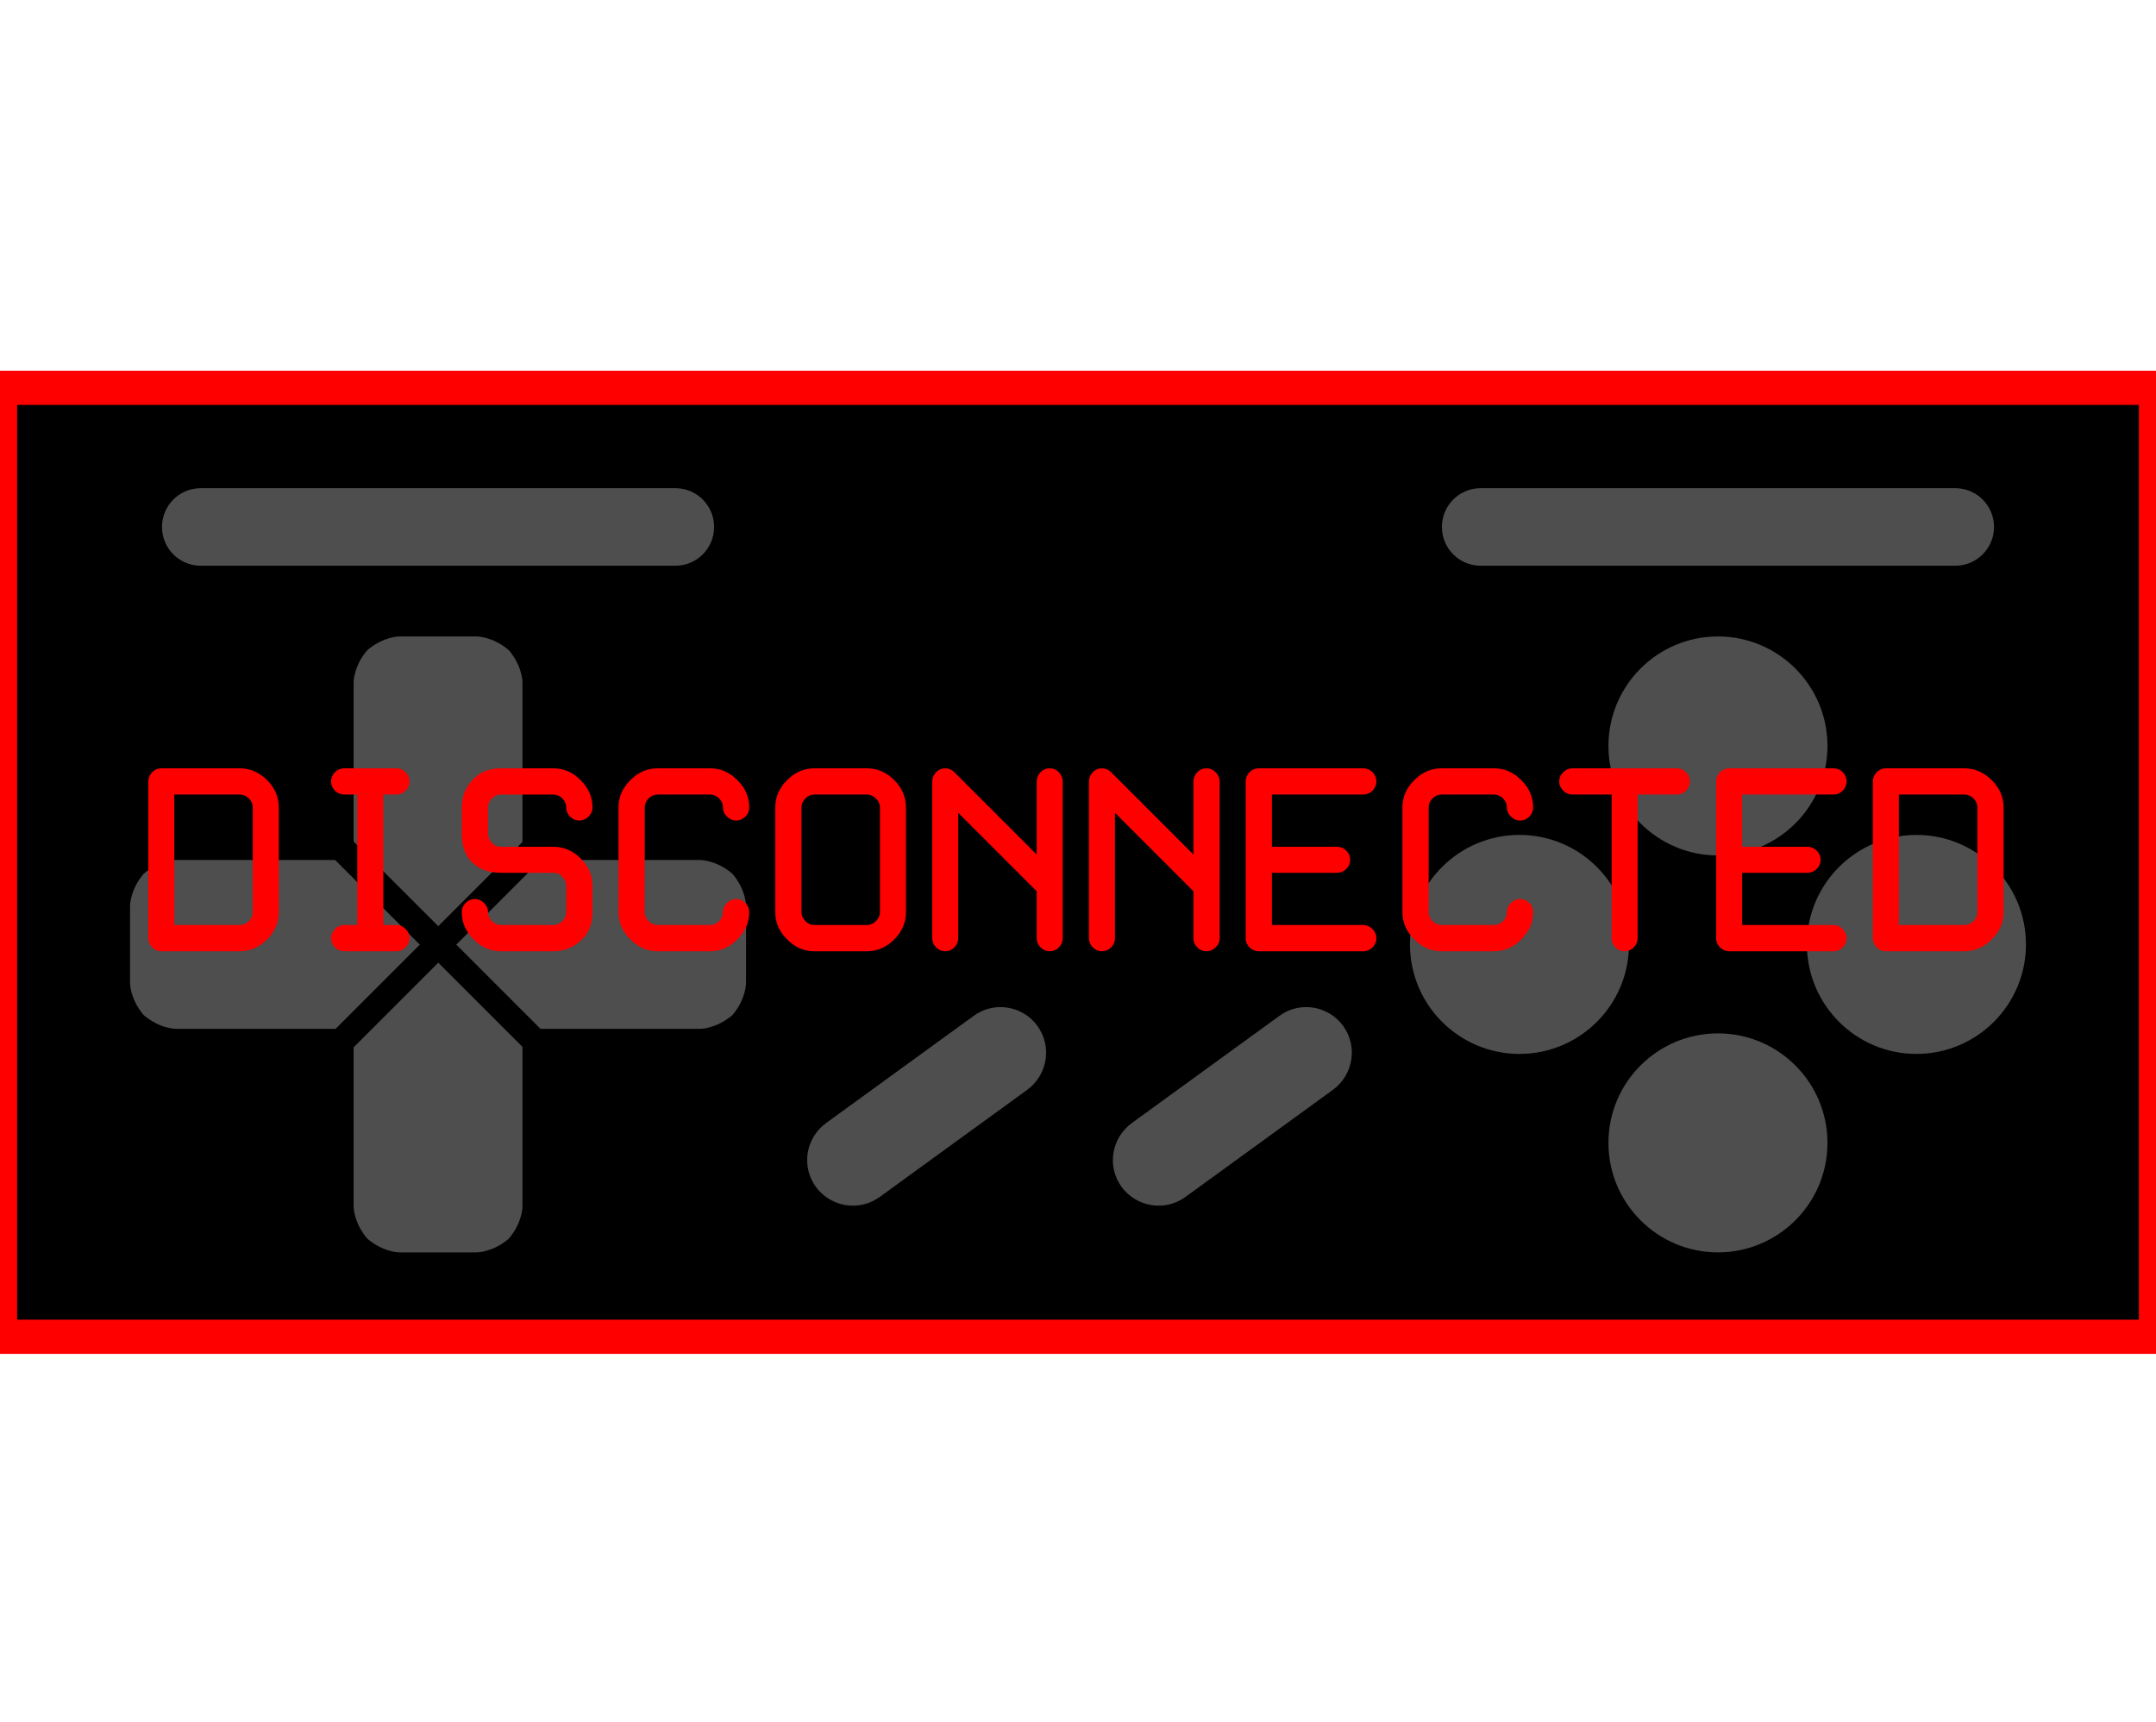 <svg version="1.2" xmlns="http://www.w3.org/2000/svg" viewBox="0 0 945 755" width="945" height="755">
	<title>SNES</title>
	<style>
		.s0 { fill: #000000;stroke: #ff0000;stroke-miterlimit:100;stroke-width: 15 } 
		.s1 { fill: #4e4e4e } 
		.s2 { fill: #ff0000 } 
	</style>
	<g id="disconnected">
		<path id="Form 1" class="s0" d="m0 170h945v416h-945z"/>
		<g id="Share/Options">
			<path id="Options" class="s1" d="m519.6 524.7c-9 6.5-21.4 4.5-28-4.4-6.5-9-4.5-21.4 4.5-28 8.9-6.5 21.4-4.5 27.9 4.5 6.5 8.9 4.5 21.4-4.4 27.9zm64.7-47c-9 6.5-21.4 4.5-28-4.5-6.5-8.9-4.5-21.4 4.5-27.9 8.9-6.5 21.4-4.5 27.9 4.4 6.5 9 4.5 21.4-4.4 28zm-88.2 14.6l64.7-47 23.5 32.4-64.7 47z"/>
			<path id="Share" class="s1" d="m385.6 524.7c-9 6.5-21.4 4.5-28-4.4-6.5-9-4.5-21.4 4.5-28 8.9-6.5 21.4-4.5 27.9 4.5 6.5 8.9 4.5 21.4-4.4 27.9zm64.7-47c-9 6.5-21.4 4.5-28-4.5-6.5-8.9-4.5-21.4 4.5-27.9 8.9-6.5 21.4-4.5 27.9 4.4 6.5 9 4.5 21.4-4.4 28zm-88.2 14.6l64.7-47 23.5 32.4-64.7 47z"/>
		</g>
		<g id="Faces">
			<path id="S" class="s1" d="m666 462c-26.5 0-48-21.5-48-48 0-26.5 21.5-48 48-48 26.5 0 48 21.5 48 48 0 26.5-21.5 48-48 48z"/>
			<path id="X" class="s1" d="m753 549c-26.5 0-48-21.5-48-48 0-26.5 21.5-48 48-48 26.5 0 48 21.5 48 48 0 26.5-21.5 48-48 48z"/>
			<path id="O" class="s1" d="m840 462c-26.5 0-48-21.5-48-48 0-26.5 21.5-48 48-48 26.5 0 48 21.5 48 48 0 26.5-21.5 48-48 48z"/>
			<path id="T" class="s1" d="m753 375c-26.5 0-48-21.5-48-48 0-26.5 21.5-48 48-48 26.5 0 48 21.5 48 48 0 26.5-21.5 48-48 48z"/>
		</g>
		<g id="Dpad">
			<path id="Left" fill-rule="evenodd" class="s1" d="m77 377h69.9l37 37 0.1-0.1v0.4l-0.1-0.1-36.8 36.8h-70.1c0 0-7 0-14-6-6-7-6-14-6-14v-34c0 0 0-7 6-14 7-6 14-6 14-6z"/>
			<path id="Down" fill-rule="evenodd" class="s1" d="m155 529v-69.9l37-37-0.1-0.1h0.4l-0.1 0.1 36.8 36.8v70.1c0 0 0 7-6 14-7 6-14 6-14 6h-34c0 0-7 0-14-6-6-7-6-14-6-14z"/>
			<path id="Right" fill-rule="evenodd" class="s1" d="m321 383c6 7 6 14 6 14v34c0 0 0 7-6 14-7 6-14 6-14 6h-70.1l-36.8-36.8-0.1 0.1v-0.4l0.1 0.1 37-37h69.9c0 0 7 0 14 6z"/>
			<path id="Up" fill-rule="evenodd" class="s1" d="m161 285c7-6 14-6 14-6h34c0 0 7 0 14 6 6 7 6 14 6 14v70.1l-36.8 36.8 0.1 0.1h-0.4l0.1-0.1-37-37v-69.9c0 0 0-7 6-14z"/>
		</g>
		<g id="Trigger/ Bumper">
			<path id="R1/R2" class="s1" d="m649 248c-9.4 0-17-7.6-17-17 0-9.4 7.6-17 17-17 9.4 0 17 7.6 17 17 0 9.4-7.6 17-17 17zm0-34h208v34h-208zm208 34c-9.4 0-17-7.6-17-17 0-9.4 7.6-17 17-17 9.4 0 17 7.6 17 17 0 9.4-7.6 17-17 17z"/>
			<path id="L1/L2" class="s1" d="m88 248c-9.4 0-17-7.6-17-17 0-9.4 7.6-17 17-17 9.4 0 17 7.6 17 17 0 9.4-7.6 17-17 17zm0-34h208v34h-208zm208 34c-9.4 0-17-7.6-17-17 0-9.4 7.6-17 17-17 9.4 0 17 7.6 17 17 0 9.4-7.6 17-17 17z"/>
		</g>
		<path id="disconnected" fill-rule="evenodd" class="s2" d="m105 417h-34.3q-2.3 0-4-1.7-1.7-1.7-1.7-4v-68.7q0-2.3 1.7-4.1 1.7-1.7 4-1.7h34.3q6.9 0 12.1 5.2 5.1 5.1 5.1 12v45.8q0 6.9-5.1 12-5.2 5.2-12.1 5.2zm5.8-17.2v-45.8q0-2.3-1.7-4-1.8-1.7-4.1-1.7h-28.6v57.2h28.6q2.3 0 4.1-1.7 1.7-1.7 1.7-4zm63 17.2h-22.9q-2.3 0-4.1-1.7-1.7-1.7-1.7-4 0-2.3 1.7-4 1.8-1.8 4.1-1.8h5.7v-57.2h-5.7q-2.3 0-4.1-1.7-1.7-1.8-1.7-4 0-2.3 1.7-4.1 1.8-1.7 4.1-1.7h22.9q2.3 0 4 1.7 1.7 1.8 1.7 4.1 0 2.2-1.7 4-1.7 1.7-4 1.7h-5.8v57.2h5.8q2.3 0 4 1.8 1.7 1.7 1.7 4 0 2.3-1.7 4-1.7 1.7-4 1.7zm68.7-34.4h-22.9q-8 0-12.6-4.5-4.6-4.6-4.6-12.6v-11.5q0-6.9 4.6-12 4.6-5.2 12.6-5.2h22.9q6.9 0 12 5.2 5.2 5.1 5.2 12 0 2.3-1.8 4-1.7 1.7-4 1.7-2.3 0-4-1.7-1.7-1.7-1.7-4 0-2.3-1.7-4-1.7-1.7-4-1.7h-22.9q-2.3 0-4 1.7-1.7 1.7-1.7 4v11.5q0 2.2 1.7 4 1.7 1.7 4 1.7h22.9q6.9 0 12 5.1 5.2 5.2 5.2 12.1v11.4q0 8-5.2 12.6-5.1 4.6-12 4.6h-22.9q-6.9 0-12-5.2-5.2-5.1-5.2-12 0-2.3 1.7-4 1.7-1.7 4-1.7 2.3 0 4 1.7 1.8 1.7 1.8 4 0 2.3 1.7 4 1.7 1.7 4 1.7h22.9q2.3 0 4-1.7 1.7-1.7 1.7-4v-11.4q0-2.3-1.7-4-1.7-1.8-4-1.8zm68.7 34.4h-22.9q-6.9 0-12-5.2-5.2-5.1-5.2-12v-45.8q0-6.9 5.2-12 5.1-5.2 12-5.2h22.9q6.9 0 12 5.2 5.2 5.1 5.2 12 0 2.3-1.7 4-1.8 1.7-4 1.7-2.3 0-4-1.7-1.8-1.7-1.8-4 0-2.3-1.7-4-1.7-1.7-4-1.7h-22.9q-2.3 0-4 1.7-1.7 1.7-1.7 4v45.8q0 2.3 1.7 4 1.7 1.7 4 1.7h22.9q2.3 0 4-1.7 1.7-1.7 1.7-4 0-2.3 1.8-4 1.7-1.7 4-1.7 2.2 0 4 1.7 1.7 1.7 1.7 4 0 6.9-5.2 12-5.1 5.2-12 5.2zm68.7 0h-22.9q-6.9 0-12-5.2-5.2-5.1-5.2-12v-45.8q0-6.9 5.2-12 5.1-5.2 12-5.2h22.9q6.9 0 12.1 5.2 5.1 5.1 5.1 12v45.8q0 6.9-5.1 12-5.2 5.2-12.1 5.2zm5.8-17.2v-45.8q0-2.3-1.8-4-1.7-1.7-4-1.7h-22.9q-2.3 0-4 1.7-1.7 1.7-1.7 4v45.8q0 2.3 1.7 4 1.7 1.7 4 1.7h22.9q2.3 0 4-1.7 1.8-1.7 1.8-4zm28.6 17.2q-2.3 0-4-1.7-1.7-1.7-1.7-4v-68.7q0-2.3 1.7-4.1 1.7-1.7 4-1.7 2.3 0 4 1.7l36.1 36.1v-32q0-2.3 1.7-4.1 1.7-1.7 4-1.7 2.3 0 4 1.7 1.7 1.8 1.7 4.1v68.7q0 2.3-1.7 4-1.7 1.7-4 1.7-2.3 0-4-1.7-1.7-1.7-1.7-4v-20.6l-34.4-34.4v55q0 2.3-1.7 4-1.7 1.7-4 1.7zm68.7 0q-2.3 0-4-1.7-1.7-1.7-1.7-4v-68.7q0-2.3 1.7-4.1 1.7-1.7 4-1.7 2.3 0 4 1.7l36.1 36.1v-32q0-2.3 1.7-4.1 1.7-1.7 4-1.7 2.3 0 4 1.7 1.8 1.8 1.8 4.1v68.7q0 2.3-1.8 4-1.7 1.7-4 1.7-2.3 0-4-1.7-1.7-1.7-1.7-4v-20.6l-34.4-34.4v55q0 2.3-1.7 4-1.7 1.7-4 1.7zm103.1-34.4h-28.6v22.9h40q2.3 0 4.1 1.8 1.7 1.7 1.7 4 0 2.3-1.7 4-1.8 1.7-4.1 1.7h-45.8q-2.3 0-4-1.7-1.7-1.7-1.7-4v-68.7q0-2.3 1.7-4.1 1.7-1.7 4-1.7h45.8q2.3 0 4.1 1.7 1.7 1.8 1.7 4.1 0 2.2-1.7 4-1.8 1.7-4.1 1.7h-40v22.9h28.6q2.3 0 4 1.7 1.7 1.7 1.7 4 0 2.3-1.7 4-1.7 1.7-4 1.7zm68.7 34.4h-22.9q-6.9 0-12-5.2-5.2-5.1-5.2-12v-45.8q0-6.9 5.2-12 5.1-5.2 12-5.2h22.9q6.9 0 12 5.2 5.2 5.1 5.2 12 0 2.3-1.7 4-1.7 1.7-4 1.7-2.3 0-4-1.7-1.8-1.7-1.8-4 0-2.3-1.7-4-1.7-1.7-4-1.7h-22.9q-2.3 0-4 1.7-1.7 1.7-1.7 4v45.8q0 2.3 1.7 4 1.7 1.7 4 1.7h22.9q2.3 0 4-1.7 1.7-1.7 1.7-4 0-2.3 1.8-4 1.7-1.7 4-1.7 2.3 0 4 1.7 1.7 1.7 1.7 4 0 6.9-5.2 12-5.1 5.2-12 5.2zm51.6-68.7h-17.2q-2.3 0-4-1.7-1.8-1.8-1.8-4 0-2.3 1.8-4.1 1.7-1.7 4-1.7h45.8q2.3 0 4 1.7 1.7 1.8 1.7 4.1 0 2.2-1.7 4-1.7 1.7-4 1.7h-17.2v63q0 2.3-1.7 4-1.7 1.7-4 1.7-2.3 0-4-1.7-1.7-1.7-1.7-4zm85.9 34.3h-28.7v22.9h40.1q2.3 0 4 1.8 1.7 1.7 1.7 4 0 2.3-1.7 4-1.7 1.7-4 1.7h-45.8q-2.3 0-4-1.7-1.7-1.7-1.7-4v-68.8q0-2.2 1.7-4 1.7-1.7 4-1.7h45.8q2.3 0 4 1.7 1.7 1.8 1.7 4 0 2.3-1.7 4.1-1.7 1.7-4 1.7h-40.1v22.9h28.7q2.2 0 4 1.7 1.7 1.7 1.7 4 0 2.3-1.7 4-1.8 1.7-4 1.7zm68.7 34.4h-34.4q-2.3 0-4-1.7-1.7-1.7-1.7-4v-68.8q0-2.2 1.7-4 1.7-1.7 4-1.7h34.4q6.8 0 12 5.2 5.2 5.1 5.2 12v45.8q0 6.9-5.2 12-5.2 5.2-12 5.2zm5.7-17.2v-45.8q0-2.3-1.7-4-1.7-1.7-4-1.7h-28.7v57.2h28.7q2.3 0 4-1.7 1.7-1.7 1.7-4z"/>
	</g>
</svg>